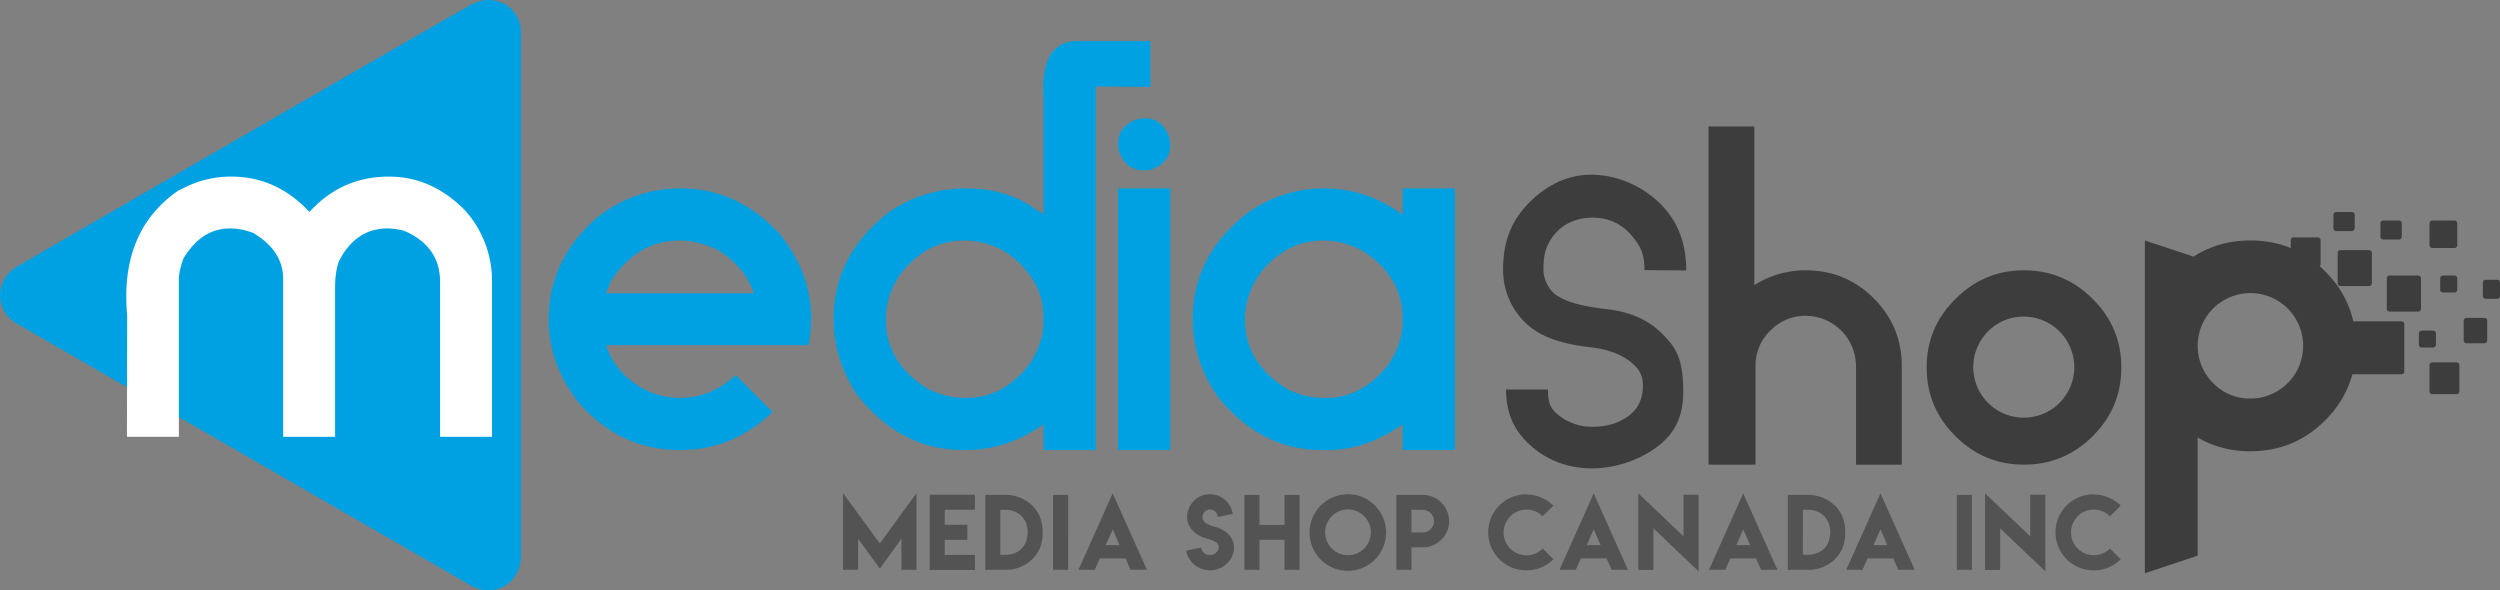 <svg id="_2" data-name="2" xmlns="http://www.w3.org/2000/svg" width="1788" height="422.282" viewBox="0 0 1788 422.282">
  <rect x="0" y="0" width="1788" height="422.282" fill="#808080" stroke="none"/>
<defs>
    <style>
      .cls-1 {
        fill: #00a1e2;
      }

      .cls-1, .cls-2, .cls-3, .cls-4 {
        fill-rule: evenodd;
      }

      .cls-2 {
        fill: #3e3d3d;
      }

      .cls-3 {
        fill: #fff;
      }

      .cls-4 {
        fill: #535353;
      }
    </style>
  </defs>
  <g id="text">
    <path id="edia" class="cls-1" d="M425.572,156.851q-33.165,30.067-33.165,71.642,0,32.623,22.11,60.288,29.64,33.1,71.459,33.1h0.8q37.169,0,65.53-27.026v-0.479l-26.116-26.067q-17.784,16.313-39.9,16.312a55.983,55.983,0,0,1-25.315-6.077q-20.668-11.034-27.558-31.663H578.262a116.407,116.407,0,0,0,1.923-18.71q0-32.463-22.11-60.289-29.963-33.1-71.3-33.1-34.288,0-61.2,22.068h0Zm11.536,43.817q19.065-28.623,48.868-28.625,13.615,0,27.878,7.037,19.065,11.992,25.315,30.7H433.423ZM770.527,29.4q-26.6.322-24.193,39.659v84.115l-5.288-3.2q-20.668-15.19-50.149-15.192a97.044,97.044,0,0,0-54.475,16.471q-40.216,30.865-40.215,76.92,0,28.305,16.343,53.571,31.082,40.141,76.425,40.139H690.9q29.32,0,55.437-18.39v18.39h37.331V61.862l39.094,0.32V29.4H770.527ZM642.992,197.47q18.9-25.427,46.3-25.427a56.791,56.791,0,0,1,32.365,9.915q24.671,18.71,24.674,44.936v2.879q0,14.553-8.973,29.1-18.588,25.749-46.464,25.747a56.429,56.429,0,0,1-29.48-7.836q-27.879-18.549-27.878-48.3,0-16.149,9.453-31.023h0Zm156.7,124.414h37.331v-187.1H799.687v187.1ZM813.146,85.369q-13.459,4.8-13.459,17.591v1.279l0.481,3.678q4.963,13.912,17.624,13.913h1.6l3.685-.32q13.939-5.117,13.939-18.071l-0.48-4.157q-4.65-14.711-17.945-14.712Zm80.11,66.2q-40.218,30.385-40.216,76.919,0,30.068,18.906,56.61,30.764,36.783,72.9,36.781h4.967q27.236,0,53.356-18.39v18.39h37.33v-187.1h-37.33v18.39h-0.48q-25.643-18.387-55.76-18.39-28.84,0-53.674,16.791h0Zm7.851,44.137q18.583-23.666,45.5-23.668,14.419,0,28.68,7.836,27.878,18.554,27.881,47.815v2.558q0,15.195-10.257,30.7-18.908,23.668-44.381,23.668h-2.4a55.475,55.475,0,0,1-25.8-6.557q-29.962-18.549-29.961-49.893,0-16.631,10.735-32.463h0Z" transform="translate(0 -0.031)"/>
    <g id="Shop">
      <path id="Shop_copy_3" data-name="Shop copy 3" class="cls-2" d="M1254.69,204.007V90.458h-32.73V332.341h33.62V261.816a34.128,34.128,0,0,1,10.52-25.282,34.8,34.8,0,0,1,25.48-10.645,36.134,36.134,0,0,1,35.85,35.927v70.525h32.73V261.816q0-28.386-20.14-48.494-20.145-19.961-48.44-19.96a67.371,67.371,0,0,0-36.89,10.645h0Zm192.87,22.473a36.133,36.133,0,1,1-25.77,10.645,35.491,35.491,0,0,1,25.77-10.645h0Zm0,105.861q28.74,0,49.18-20.4t20.44-49.087q0-28.682-20.44-48.938-20.445-20.549-49.18-20.551t-49.03,20.551q-20.6,20.257-20.59,48.938t20.59,49.087q20.295,20.4,49.03,20.4h0Zm135.26-58.322a37.71,37.71,0,1,1,26.68,11.055A36.274,36.274,0,0,1,1582.82,274.019Zm-48.81-102.007v238l37.74-12.562V312.962a73.728,73.728,0,0,0,37.75,9.8q31.32,0,53.41-22.047t22.08-53.327q0-31.281-22.08-53.328t-53.41-22.047q-22.785,0-40.64,11.558Z" transform="translate(0 -0.031)"/>
      <path id="s" class="cls-2" d="M1138.86,335c18.48,0,37.16-7.425,49.21-17.734s15.78-22.708,15.78-37.2c0-14.24-1.69-26.039-9.64-35.4-10.28-12.337-22.5-20.965-45.75-23.616-15.3-1.656-32.92-5.405-39.2-13.521a23.746,23.746,0,0,1-5.39-14.78c0-5.962.37-12,3.38-18.134,5.85-11.84,17.15-18.9,31.62-18.9,13.05,0,21.86,5.277,28.72,13.556,5.68,6.873,8.53,12.189,8.53,23.945l29.87,0.249c0-19.832-6.23-35.572-18.69-47.828-12.38-12.253-30.42-20.652-49.57-20.652-20.82,0-38.19,11.869-49.81,26.525-9.37,12.006-12.91,25.752-12.91,41.235a52.492,52.492,0,0,0,13.92,36.036c11.12,12.09,27.22,17.1,48.3,19.589,15.05,1.658,25.51,6.643,31.36,12.686q6.4,5.343,6.4,14.781,0,14.283-10.48,21.859t-25.65,7.577a37.929,37.929,0,0,1-21.95-6.707c-8.03-5.63-9.77-9.62-9.77-19.972h-30c0,18.134,6.48,30.895,19.44,41.742Q1114.52,335,1138.86,335h0Z" transform="translate(0 -0.031)"/>
    </g>
  </g>
  <g id="m">
    <path class="cls-1" d="M372.54,23.244V398.479c0,17.446-18.067,30.426-35.92,20.22C322.31,410.527,36.349,245.566,11.942,231.457c-16.029-9.269-15.759-31.369,0-40.647C29.511,180.462,316.564,14.659,337.352,3.141,352.574-5.307,372.54,4.025,372.54,23.244Z" transform="translate(0 -0.031)"/>
    <path id="M-2" data-name="M" class="cls-3" d="M90.958,225.748L90.8,312.44h37.137V199.979q0-6.042,3.188-14.952,12.911-21.63,33.471-21.633a49.263,49.263,0,0,1,16.416,3.181q21.517,12.729,21.517,33.086V312.44h37.137V205.388q0-11.293,2.869-18.77,11.954-23.223,34.746-23.224a56.049,56.049,0,0,1,11.475,1.591q25.978,10.975,25.98,36.744V312.44h37.137V201.729a75.047,75.047,0,0,0-19.445-51.379q-23.59-24.016-54.35-24.019-33.792,0-56.741,25.292-23.59-25.291-55.944-25.292a74.688,74.688,0,0,0-36.978,9.7h-0.478Q85.38,165.145,90.958,225.748h0Z" transform="translate(0 -0.031)"/>
  </g>
  <path id="shape" class="cls-2" d="M1640.31,169.812h17.38a2,2,0,0,1,2,2V189a2,2,0,0,1-2,2h-17.38a2,2,0,0,1-2-2V171.812A2,2,0,0,1,1640.31,169.812Zm33.6,9.094h20.46a2,2,0,0,1,2,2v21.719a2,2,0,0,1-2,2h-20.46a2,2,0,0,1-2-2V180.906A2,2,0,0,1,1673.91,178.906Zm7.96,50.938h35.69a2,2,0,0,1,2,2v33.875a2,2,0,0,1-2,2h-35.69a2,2,0,0,1-2-2V231.844A2,2,0,0,1,1681.87,229.844Zm27.16-32.75h20.47a2,2,0,0,1,2,2v21.781a2,2,0,0,1-2,2h-20.47a2,2,0,0,1-2-2V199.094A2,2,0,0,1,1709.03,197.094Zm22.94,39.406h8.22a2,2,0,0,1,2,2v8.062a2,2,0,0,1-2,2h-8.22a2,2,0,0,1-2-2V238.5A2,2,0,0,1,1731.97,236.5Zm7.62,22.656h17.35a2,2,0,0,1,2,2v18.781a2,2,0,0,1-2,2h-17.35a2,2,0,0,1-2-2V261.156A2,2,0,0,1,1739.59,259.156Zm38.16-59.031H1786a2,2,0,0,1,2,2v9.594a2,2,0,0,1-2,2h-8.25a2,2,0,0,1-2-2v-9.594A2,2,0,0,1,1777.75,200.125Zm-13.72,27.25h12.81a2,2,0,0,1,2,2v14.156a2,2,0,0,1-2,2h-12.81a2,2,0,0,1-2-2V229.375A2,2,0,0,1,1764.03,227.375Zm-16.81-30.281h8.22a2,2,0,0,1,2,2v8.125a2,2,0,0,1-2,2h-8.22a2,2,0,0,1-2-2v-8.125A2,2,0,0,1,1747.22,197.094Zm-7.63-39.344h15.85a2,2,0,0,1,2,2v15.656a2,2,0,0,1-2,2h-15.85a2,2,0,0,1-2-2V159.75A2,2,0,0,1,1739.59,157.75Zm-35.12,0h11.28a2,2,0,0,1,2,2v9.562a2,2,0,0,1-2,2h-11.28a2,2,0,0,1-2-2V159.75A2,2,0,0,1,1704.47,157.75Zm-33.6-6.094h11.22a2,2,0,0,1,2,2v9.625a2,2,0,0,1-2,2h-11.22a2,2,0,0,1-2-2v-9.625A2,2,0,0,1,1670.87,151.656Z" transform="translate(0 -0.031)"/>
  <path id="Media_Shop_Canada_inc" data-name="Media Shop Canada inc" class="cls-4" d="M602.94,352.716v54.845h10.784v-22.2L629.235,406.7l15.477-21.339v22.2H655.5V352.716l-26.262,36Zm61.968,1.13v53.781h32.353v-10.7H675.693v-10.8h16.176V375.385H675.693v-10.8h21.568V353.846H664.908Zm54.037,0.166H704.666v53.549h14.279a26.764,26.764,0,0,0,19.6-7.845q7.189-7.146,7.189-18.9t-7.189-18.963a27.323,27.323,0,0,0-19.6-7.878v0.033Zm16.043,26.724c0,9.676-6.3,16.088-15.976,16.088h-3.595V364.649h3.5C728.576,364.649,734.988,371.149,734.988,380.736Zm18.16,26.825h10.784V353.979H753.148v53.582Zm18.18,0h11.649l3.628-8.144h18.374l3.628,8.144H820.29l-24.5-54.679Zm19.538-17.65,4.959-11.335,4.893,11.335h-9.852Zm74.544,7.15c-3.027,0-6.282-2.437-6.282-5.428l-10.708,2.275c1.221,7.98,8.723,14.058,17.022,14.058,9.032,0,17.153-7.3,17.153-16.333,0-7.459-5.972-12.611-12.742-14.561-3.727-1.105-9.846-2.389-9.846-7.216a5.444,5.444,0,0,1,10.887-.032l10.708-2.259a16.372,16.372,0,0,0-32.58,2.259c0,7.3,5.777,12.66,12.319,14.886,3.711,1.284,10.286,1.966,10.286,6.858,0,2.974-3.288,5.444-6.266,5.444ZM890,353.979v53.582h10.751V386.088h17.94v21.473h10.751V353.979H918.691v21.439h-17.94V353.979H890Zm74.078-.432a27.369,27.369,0,1,0,19.238,8.01A26.261,26.261,0,0,0,964.078,353.547Zm0,10.869a16.354,16.354,0,1,1-11.55,4.787A15.714,15.714,0,0,1,964.078,364.416Zm34.607,43.145h10.785V391.473h8.05a18.305,18.305,0,0,0,13.32-5.485,17.722,17.722,0,0,0,5.56-13.229,18.853,18.853,0,0,0-18.88-18.78H998.685v53.582Zm26.925-34.8a8.167,8.167,0,0,1-8.09,8.077l-8.05-.033V364.649h8.05A8.212,8.212,0,0,1,1025.61,372.759Zm85.4,27.256-7.69-7.678a16.308,16.308,0,1,1-23.09-23.035,15.551,15.551,0,0,1,11.51-4.786,15.9,15.9,0,0,1,11.55,4.786l7.69-7.678a27.718,27.718,0,0,0-19.3-7.944l0.03-.133a27.19,27.19,0,1,0,0,54.379A27.1,27.1,0,0,0,1111.01,400.015Zm4.35,7.546h11.65l3.63-8.144h18.37l3.63,8.144h11.68l-24.49-54.679Zm19.54-17.65,4.96-11.335,4.89,11.335h-9.85Zm36.83-37.062v54.778h10.79V377.878l32.35,30.779V353.846h-10.82V383.6Zm50.55,54.712h11.65l3.63-8.144h18.37l3.63,8.144h11.68l-24.49-54.679Zm19.54-17.65,4.96-11.335,4.89,11.335h-9.85Zm51.11-35.9h-14.28v53.549h14.28a26.771,26.771,0,0,0,19.61-7.845q7.185-7.146,7.19-18.9t-7.19-18.963a27.334,27.334,0,0,0-19.61-7.878v0.033Zm16.05,26.724c0,9.676-6.31,16.088-15.98,16.088h-3.59V364.649h3.49C1302.56,364.649,1308.98,371.149,1308.98,380.736Zm11.46,26.825h11.65l3.63-8.144h18.38l3.62,8.144h11.69l-24.5-54.679Zm19.54-17.65,4.96-11.335,4.89,11.335h-9.85Zm59.55,17.65h10.78V353.979h-10.78v53.582Zm20.17-54.712v54.778h10.79V377.878l32.35,30.779V353.846h-10.82V383.6Zm97.05,47.166-7.69-7.678a16.311,16.311,0,1,1-23.1-23.035,15.573,15.573,0,0,1,11.52-4.786,15.9,15.9,0,0,1,11.55,4.786l7.69-7.678a27.744,27.744,0,0,0-19.31-7.944l0.03-.133a27.19,27.19,0,1,0,0,54.379A27.141,27.141,0,0,0,1516.75,400.015Z" transform="translate(0 -0.031)"/>
</svg>
